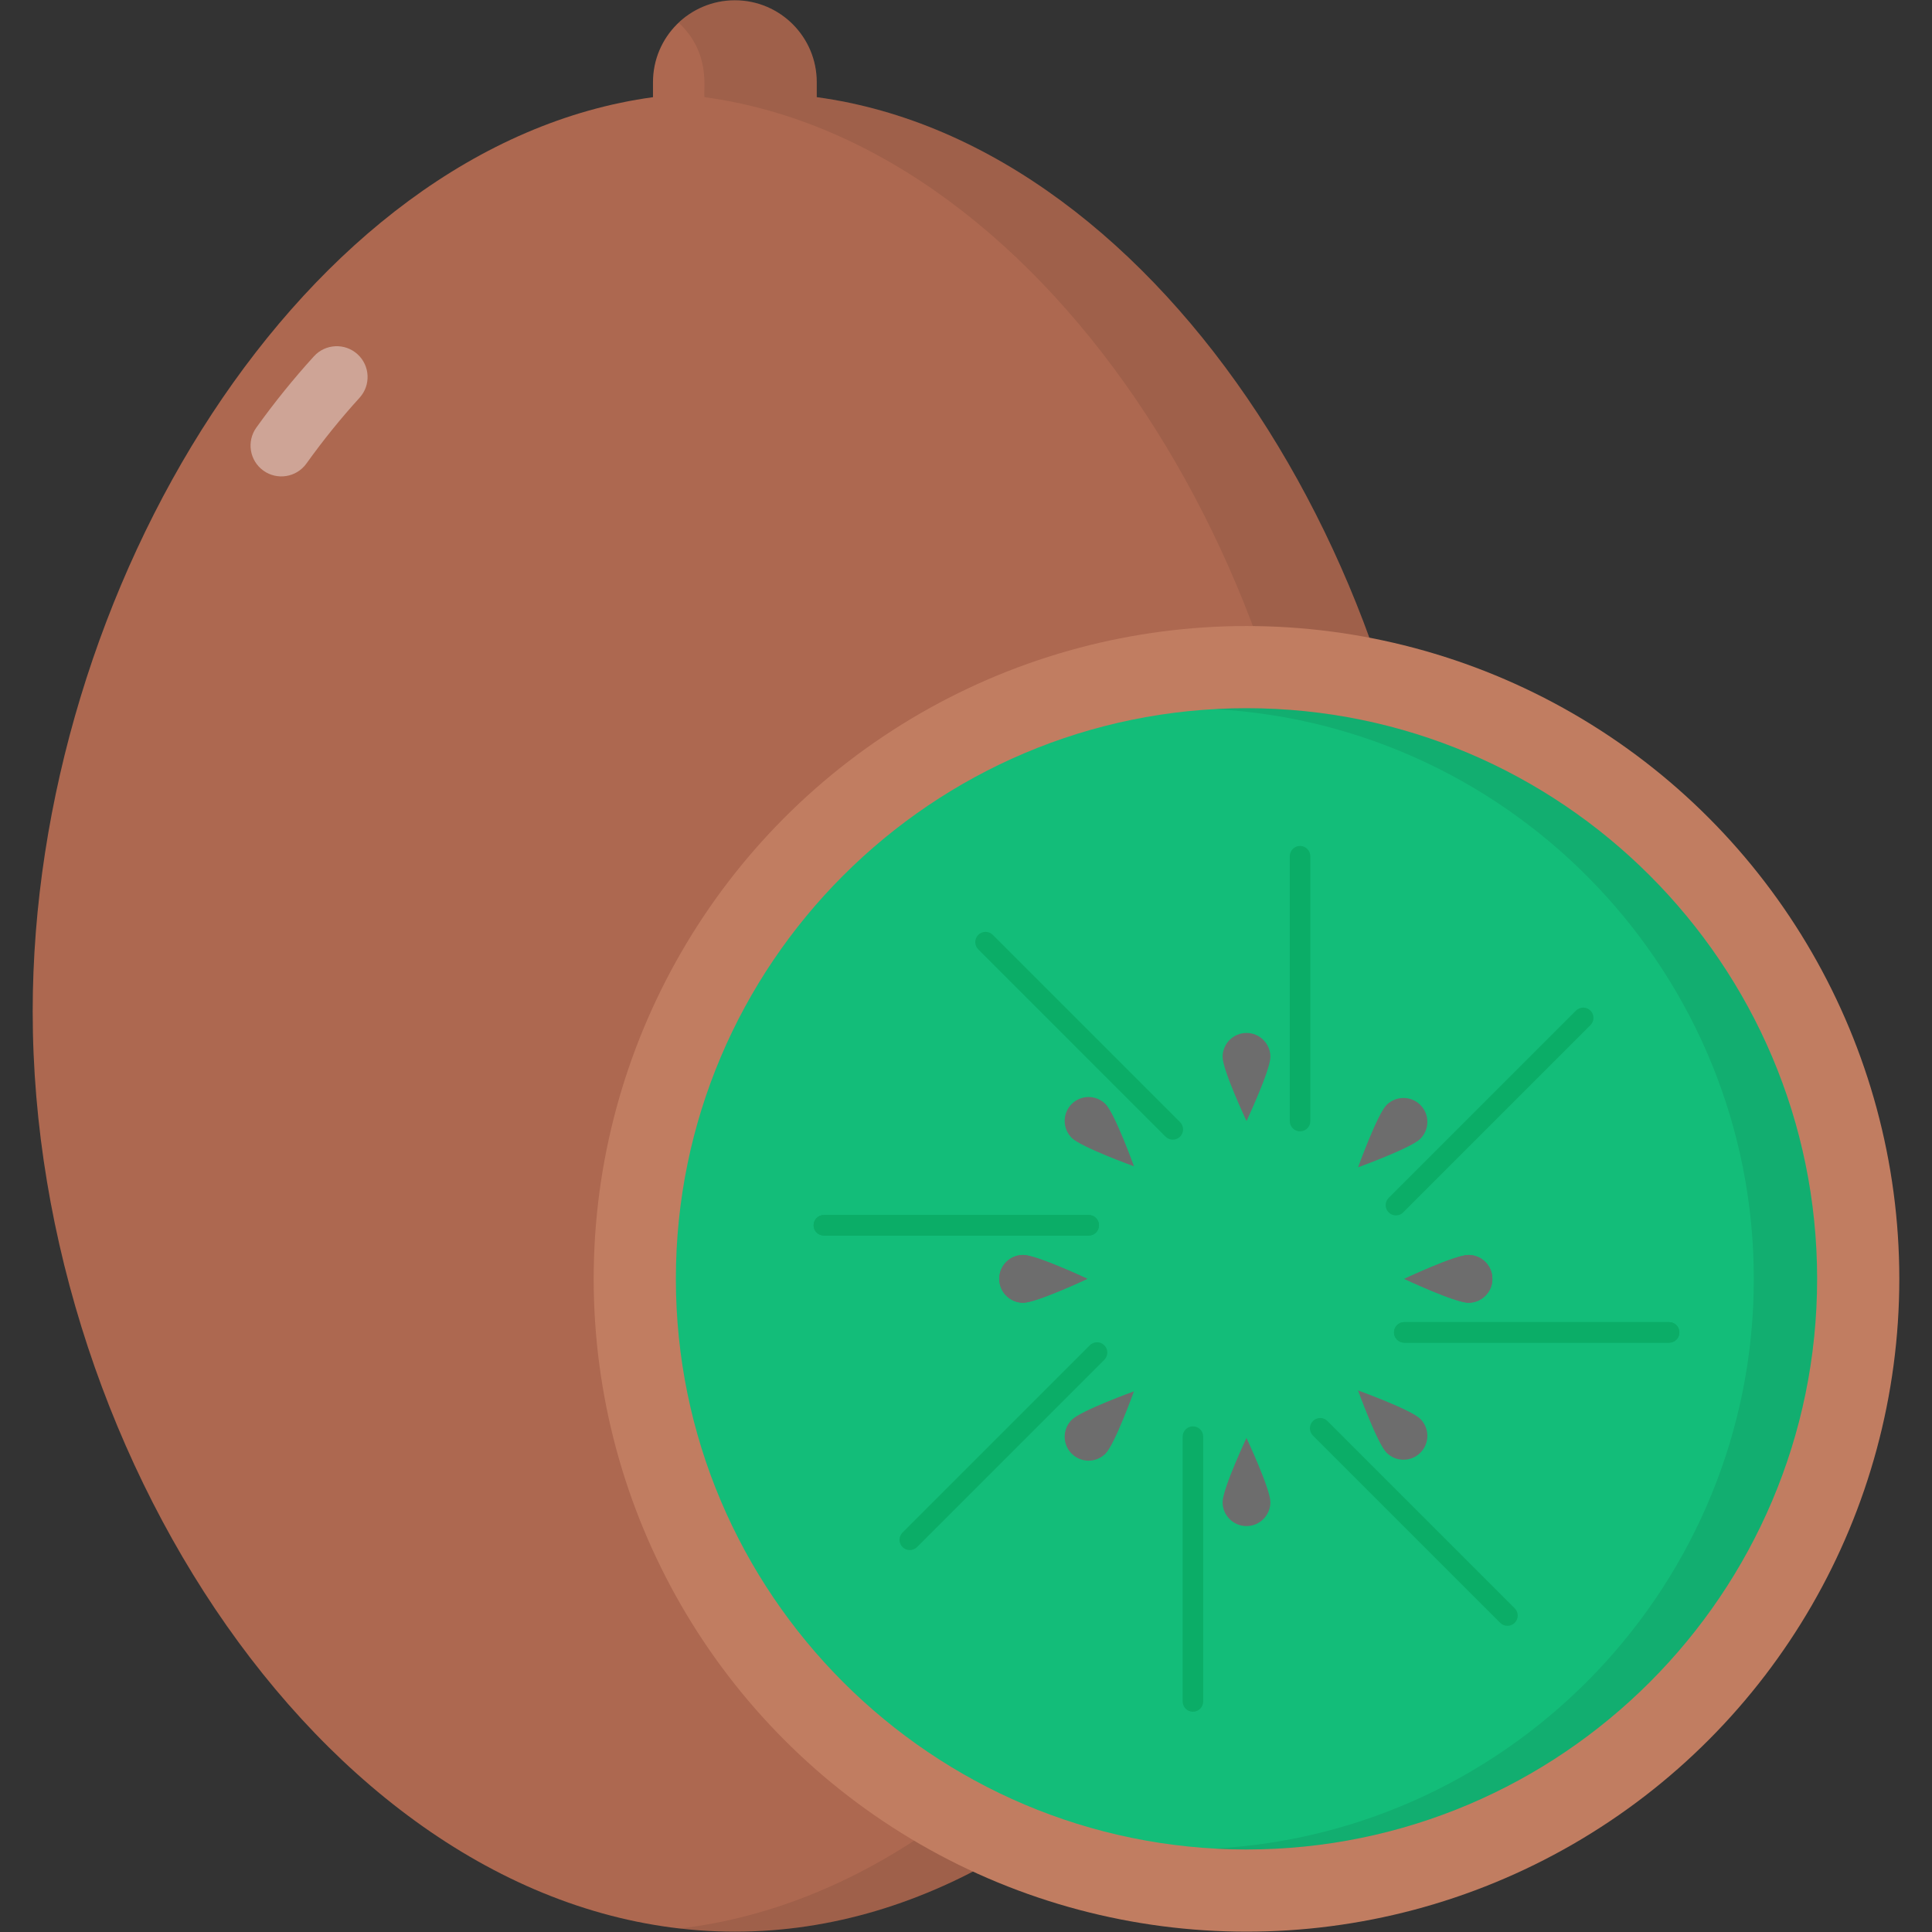 <svg enable-background="new 0 0 512 512" height="512" viewBox="0 0 512 512" width="512" xmlns="http://www.w3.org/2000/svg"><rect x="0" y="0" width="512" height="512" fill="#333333" stroke="none"/><g id="_x31_7_Kiwi"><g><path d="m216.444 25.749v-3.977c0-11.983-9.715-21.698-21.698-21.698s-21.698 9.715-21.698 21.698v3.985c-92.539 12.62-164.385 130.419-164.385 242.283 0 120.486 83.331 243.872 186.115 243.872 102.719 0 186.05-123.386 186.05-243.872 0-111.885-71.871-229.698-164.384-242.291z" fill="#ad6850"/><g opacity=".4"><path d="m69.81 124.726c-3.667-2.627-4.509-7.729-1.885-11.399 4.751-6.634 9.894-12.997 15.283-18.915 3.036-3.332 8.205-3.568 11.539-.537 3.334 3.036 3.576 8.203.537 11.539-4.961 5.445-9.697 11.308-14.076 17.426-2.623 3.661-7.727 4.515-11.398 1.886z" fill="#fff"/></g><path d="m380.828 268.038c0 120.502-83.331 243.894-186.05 243.894-5.007 0-9.951-.321-14.83-.835 95.786-11.171 171.156-128.464 171.156-243.06 0-111.9-71.904-229.706-164.415-242.29-.351-2.103 1.778-11.654-6.805-19.709 3.852-3.724 9.052-5.971 14.83-5.971 12.005 0 21.699 9.694 21.699 21.699v3.98c92.512 12.585 164.415 130.391 164.415 242.292z" opacity=".08"/><circle cx="330.334" cy="338.908" fill="#c17d61" r="173.003"/><path d="m330.335 490.129c-83.385 0-151.223-67.838-151.223-151.22 0-83.385 67.838-151.223 151.223-151.223 83.382 0 151.22 67.838 151.22 151.223 0 83.382-67.838 151.22-151.22 151.22z" fill="#13bd79"/><path d="m481.547 338.933c0 83.368-67.849 151.218-151.217 151.218-2.832 0-5.609-.055-8.386-.272 79.502-4.357 142.832-70.409 142.832-150.946 0-80.591-63.33-146.643-142.832-151 2.777-.218 5.554-.272 8.386-.272 83.368 0 151.217 67.849 151.217 151.272z" opacity=".08"/><g><path d="m316.138 453.628c-1.505 0-2.723-1.218-2.723-2.723v-70.183c0-1.505 1.218-2.723 2.723-2.723s2.723 1.218 2.723 2.723v70.183c0 1.505-1.218 2.723-2.723 2.723z" fill="#0bad67"/></g><g><path d="m344.527 299.815c-1.505 0-2.723-1.218-2.723-2.723v-70.183c0-1.505 1.218-2.723 2.723-2.723s2.723 1.218 2.723 2.723v70.183c0 1.506-1.218 2.723-2.723 2.723z" fill="#0bad67"/></g><path d="m323.999 280.085c0-3.505 2.837-6.342 6.342-6.342 3.491 0 6.328 2.837 6.328 6.342s-6.328 17.009-6.328 17.009-6.342-13.505-6.342-17.009z" fill="#6d6d6d"/><path d="m336.668 398.084c0 3.505-2.837 6.342-6.342 6.342-3.491 0-6.328-2.837-6.328-6.342s6.328-17.009 6.328-17.009 6.342 13.504 6.342 17.009z" fill="#6d6d6d"/><g><path d="m239.177 409.991c-1.064-1.064-1.064-2.786 0-3.85l49.628-49.628c1.064-1.064 2.786-1.064 3.85 0s1.064 2.786 0 3.85l-49.628 49.628c-1.063 1.063-2.786 1.064-3.85 0z" fill="#0bad67"/></g><g><path d="m368.013 321.302c-1.064-1.064-1.064-2.786 0-3.85l49.628-49.628c1.064-1.064 2.786-1.064 3.85 0s1.064 2.786 0 3.85l-49.628 49.628c-1.064 1.063-2.787 1.063-3.85 0z" fill="#0bad67"/></g><path d="m367.448 292.834c2.478-2.478 6.49-2.478 8.969 0 2.468 2.468 2.468 6.481-.01 8.959s-16.501 7.552-16.501 7.552 5.064-14.033 7.542-16.511z" fill="#6d6d6d"/><path d="m292.969 385.231c-2.478 2.478-6.49 2.478-8.969 0-2.468-2.468-2.468-6.481.01-8.959s16.501-7.552 16.501-7.552-5.064 14.033-7.542 16.511z" fill="#6d6d6d"/><g><path d="m288.521 327.436h-70.186c-1.505 0-2.723-1.218-2.723-2.723s1.218-2.723 2.723-2.723h70.186c1.505 0 2.723 1.218 2.723 2.723s-1.218 2.723-2.723 2.723z" fill="#0bad67"/></g><g><path d="m442.331 355.824h-70.183c-1.505 0-2.723-1.218-2.723-2.723s1.218-2.723 2.723-2.723h70.183c1.505 0 2.723 1.218 2.723 2.723s-1.218 2.723-2.723 2.723z" fill="#0bad67"/></g><path d="m389.156 332.573c3.505 0 6.342 2.837 6.342 6.342 0 3.491-2.837 6.328-6.342 6.328s-17.009-6.328-17.009-6.328 13.505-6.342 17.009-6.342z" fill="#6d6d6d"/><path d="m271.157 345.242c-3.505 0-6.342-2.837-6.342-6.342 0-3.491 2.837-6.328 6.342-6.328s17.009 6.328 17.009 6.328-13.504 6.342-17.009 6.342z" fill="#6d6d6d"/><g><path d="m288.521 327.436h-70.186c-1.505 0-2.723-1.218-2.723-2.723s1.218-2.723 2.723-2.723h70.186c1.505 0 2.723 1.218 2.723 2.723s-1.218 2.723-2.723 2.723z" fill="#0bad67"/></g><g><path d="m442.331 355.824h-70.183c-1.505 0-2.723-1.218-2.723-2.723s1.218-2.723 2.723-2.723h70.183c1.505 0 2.723 1.218 2.723 2.723s-1.218 2.723-2.723 2.723z" fill="#0bad67"/></g><path d="m389.156 332.573c3.505 0 6.342 2.837 6.342 6.342 0 3.491-2.837 6.328-6.342 6.328s-17.009-6.328-17.009-6.328 13.505-6.342 17.009-6.342z" fill="#6d6d6d"/><path d="m271.157 345.242c-3.505 0-6.342-2.837-6.342-6.342 0-3.491 2.837-6.328 6.342-6.328s17.009 6.328 17.009 6.328-13.504 6.342-17.009 6.342z" fill="#6d6d6d"/><g><path d="m308.88 301.227-49.628-49.627c-1.064-1.064-1.064-2.786 0-3.85s2.786-1.064 3.85 0l49.628 49.628c1.064 1.064 1.064 2.786 0 3.85-1.064 1.063-2.787 1.063-3.85-.001z" fill="#0bad67"/></g><g><path d="m397.566 430.065-49.628-49.628c-1.064-1.064-1.064-2.786 0-3.85s2.786-1.064 3.85 0l49.628 49.628c1.064 1.064 1.064 2.786 0 3.85-1.063 1.064-2.786 1.064-3.85 0z" fill="#0bad67"/></g><g fill="#6d6d6d"><path d="m376.407 376.022c2.478 2.478 2.478 6.49 0 8.969-2.468 2.468-6.481 2.468-8.959-.01s-7.552-16.501-7.552-16.501 14.033 5.064 16.511 7.542z"/><path d="m284.01 301.542c-2.478-2.478-2.478-6.49 0-8.969 2.468-2.468 6.481-2.468 8.959.01s7.552 16.501 7.552 16.501-14.033-5.064-16.511-7.542z"/></g></g></g></svg>
